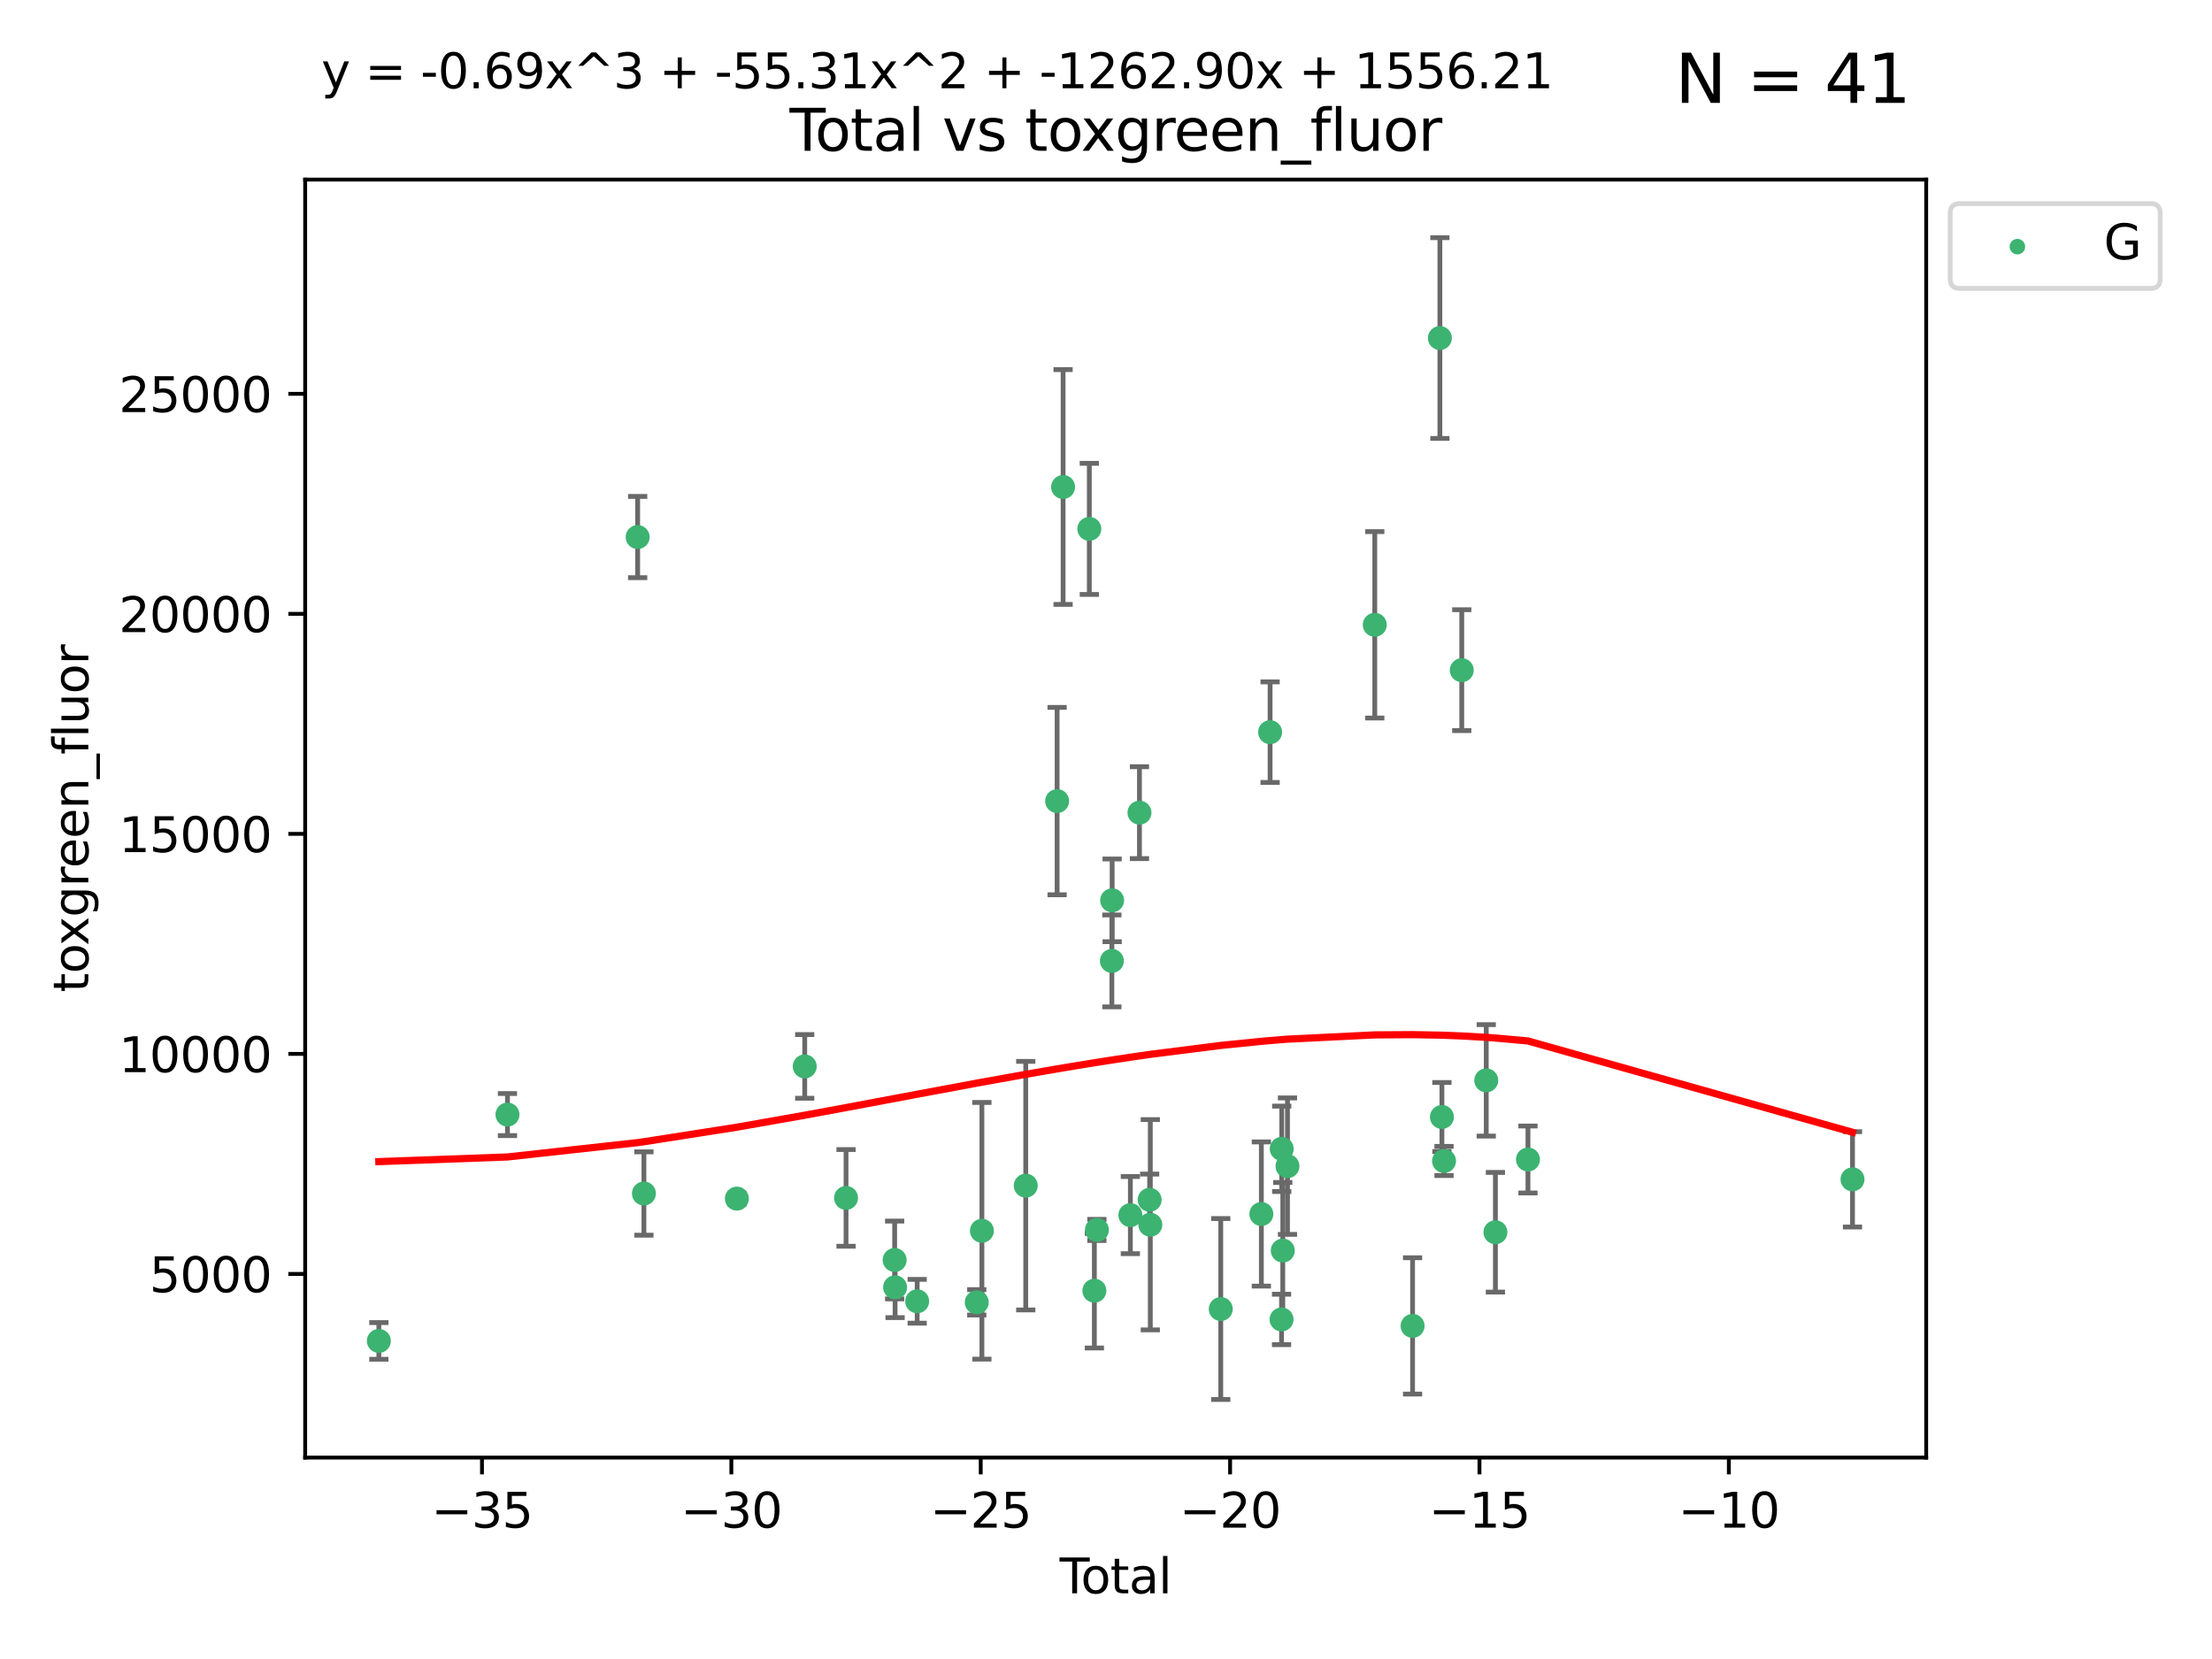 <?xml version="1.0" encoding="utf-8" standalone="no"?>
<!DOCTYPE svg PUBLIC "-//W3C//DTD SVG 1.1//EN"
  "http://www.w3.org/Graphics/SVG/1.1/DTD/svg11.dtd">
<svg xmlns:xlink="http://www.w3.org/1999/xlink" width="460.8pt" height="345.6pt" viewBox="0 0 460.8 345.6" xmlns="http://www.w3.org/2000/svg" version="1.1">
 <defs>
  <style type="text/css">*{stroke-linejoin: round; stroke-linecap: butt}</style>
 </defs>
 <g id="figure_1">
  <g id="patch_1">
   <path d="M 0 345.6 
L 460.8 345.6 
L 460.8 0 
L 0 0 
z
" style="fill: #ffffff"/>
  </g>
  <g id="axes_1">
   <g id="patch_2">
    <path d="M 63.571 303.64 
L 401.26 303.64 
L 401.26 37.411 
L 63.571 37.411 
z
" style="fill: #ffffff"/>
   </g>
   <g id="PathCollection_1">
    <defs>
     <path id="meaa30b2ac2" d="M 0 1.118 
C 0.297 1.118 0.581 1 0.791 0.791 
C 1 0.581 1.118 0.297 1.118 0 
C 1.118 -0.297 1 -0.581 0.791 -0.791 
C 0.581 -1 0.297 -1.118 0 -1.118 
C -0.297 -1.118 -0.581 -1 -0.791 -0.791 
C -1 -0.581 -1.118 -0.297 -1.118 0 
C -1.118 0.297 -1 0.581 -0.791 0.791 
C -0.581 1 -0.297 1.118 0 1.118 
z
" style="stroke: #3cb371"/>
    </defs>
    <g clip-path="url(#p7528a82185)">
     <use xlink:href="#meaa30b2ac2" x="78.921" y="279.341" style="fill: #3cb371; stroke: #3cb371"/>
     <use xlink:href="#meaa30b2ac2" x="105.716" y="232.188" style="fill: #3cb371; stroke: #3cb371"/>
     <use xlink:href="#meaa30b2ac2" x="132.837" y="111.879" style="fill: #3cb371; stroke: #3cb371"/>
     <use xlink:href="#meaa30b2ac2" x="134.142" y="248.629" style="fill: #3cb371; stroke: #3cb371"/>
     <use xlink:href="#meaa30b2ac2" x="153.503" y="249.694" style="fill: #3cb371; stroke: #3cb371"/>
     <use xlink:href="#meaa30b2ac2" x="167.638" y="222.154" style="fill: #3cb371; stroke: #3cb371"/>
     <use xlink:href="#meaa30b2ac2" x="176.245" y="249.546" style="fill: #3cb371; stroke: #3cb371"/>
     <use xlink:href="#meaa30b2ac2" x="186.371" y="262.479" style="fill: #3cb371; stroke: #3cb371"/>
     <use xlink:href="#meaa30b2ac2" x="186.464" y="268.169" style="fill: #3cb371; stroke: #3cb371"/>
     <use xlink:href="#meaa30b2ac2" x="191.063" y="271.079" style="fill: #3cb371; stroke: #3cb371"/>
     <use xlink:href="#meaa30b2ac2" x="203.477" y="271.297" style="fill: #3cb371; stroke: #3cb371"/>
     <use xlink:href="#meaa30b2ac2" x="204.548" y="256.397" style="fill: #3cb371; stroke: #3cb371"/>
     <use xlink:href="#meaa30b2ac2" x="213.683" y="246.993" style="fill: #3cb371; stroke: #3cb371"/>
     <use xlink:href="#meaa30b2ac2" x="220.217" y="166.879" style="fill: #3cb371; stroke: #3cb371"/>
     <use xlink:href="#meaa30b2ac2" x="221.461" y="101.45" style="fill: #3cb371; stroke: #3cb371"/>
     <use xlink:href="#meaa30b2ac2" x="226.924" y="110.179" style="fill: #3cb371; stroke: #3cb371"/>
     <use xlink:href="#meaa30b2ac2" x="227.978" y="268.88" style="fill: #3cb371; stroke: #3cb371"/>
     <use xlink:href="#meaa30b2ac2" x="228.505" y="256.215" style="fill: #3cb371; stroke: #3cb371"/>
     <use xlink:href="#meaa30b2ac2" x="231.624" y="200.176" style="fill: #3cb371; stroke: #3cb371"/>
     <use xlink:href="#meaa30b2ac2" x="231.679" y="187.558" style="fill: #3cb371; stroke: #3cb371"/>
     <use xlink:href="#meaa30b2ac2" x="235.476" y="253.126" style="fill: #3cb371; stroke: #3cb371"/>
     <use xlink:href="#meaa30b2ac2" x="237.371" y="169.293" style="fill: #3cb371; stroke: #3cb371"/>
     <use xlink:href="#meaa30b2ac2" x="239.49" y="249.938" style="fill: #3cb371; stroke: #3cb371"/>
     <use xlink:href="#meaa30b2ac2" x="239.63" y="255.134" style="fill: #3cb371; stroke: #3cb371"/>
     <use xlink:href="#meaa30b2ac2" x="254.305" y="272.691" style="fill: #3cb371; stroke: #3cb371"/>
     <use xlink:href="#meaa30b2ac2" x="262.764" y="252.903" style="fill: #3cb371; stroke: #3cb371"/>
     <use xlink:href="#meaa30b2ac2" x="264.585" y="152.524" style="fill: #3cb371; stroke: #3cb371"/>
     <use xlink:href="#meaa30b2ac2" x="266.97" y="274.863" style="fill: #3cb371; stroke: #3cb371"/>
     <use xlink:href="#meaa30b2ac2" x="267.008" y="239.322" style="fill: #3cb371; stroke: #3cb371"/>
     <use xlink:href="#meaa30b2ac2" x="267.227" y="260.513" style="fill: #3cb371; stroke: #3cb371"/>
     <use xlink:href="#meaa30b2ac2" x="268.207" y="242.933" style="fill: #3cb371; stroke: #3cb371"/>
     <use xlink:href="#meaa30b2ac2" x="286.39" y="130.16" style="fill: #3cb371; stroke: #3cb371"/>
     <use xlink:href="#meaa30b2ac2" x="294.266" y="276.21" style="fill: #3cb371; stroke: #3cb371"/>
     <use xlink:href="#meaa30b2ac2" x="299.955" y="70.42" style="fill: #3cb371; stroke: #3cb371"/>
     <use xlink:href="#meaa30b2ac2" x="300.376" y="232.687" style="fill: #3cb371; stroke: #3cb371"/>
     <use xlink:href="#meaa30b2ac2" x="300.819" y="241.851" style="fill: #3cb371; stroke: #3cb371"/>
     <use xlink:href="#meaa30b2ac2" x="304.513" y="139.609" style="fill: #3cb371; stroke: #3cb371"/>
     <use xlink:href="#meaa30b2ac2" x="309.612" y="225.06" style="fill: #3cb371; stroke: #3cb371"/>
     <use xlink:href="#meaa30b2ac2" x="311.522" y="256.701" style="fill: #3cb371; stroke: #3cb371"/>
     <use xlink:href="#meaa30b2ac2" x="318.303" y="241.548" style="fill: #3cb371; stroke: #3cb371"/>
     <use xlink:href="#meaa30b2ac2" x="385.911" y="245.679" style="fill: #3cb371; stroke: #3cb371"/>
    </g>
   </g>
   <g id="matplotlib.axis_1">
    <g id="xtick_1">
     <g id="line2d_1">
      <defs>
       <path id="mfbce926855" d="M 0 0 
L 0 3.5 
" style="stroke: #000000; stroke-width: 0.8"/>
      </defs>
      <g>
       <use xlink:href="#mfbce926855" x="100.407" y="303.64" style="stroke: #000000; stroke-width: 0.8"/>
      </g>
     </g>
     <g id="text_1">
      <!-- −35 -->
      <g transform="translate(89.854 318.238)scale(0.1 -0.1)">
       <defs>
        <path id="DejaVuSans-2212" d="M 678 2272 
L 4684 2272 
L 4684 1741 
L 678 1741 
L 678 2272 
z
" transform="scale(0.016)"/>
        <path id="DejaVuSans-33" d="M 2597 2516 
Q 3050 2419 3304 2112 
Q 3559 1806 3559 1356 
Q 3559 666 3084 287 
Q 2609 -91 1734 -91 
Q 1441 -91 1130 -33 
Q 819 25 488 141 
L 488 750 
Q 750 597 1062 519 
Q 1375 441 1716 441 
Q 2309 441 2620 675 
Q 2931 909 2931 1356 
Q 2931 1769 2642 2001 
Q 2353 2234 1838 2234 
L 1294 2234 
L 1294 2753 
L 1863 2753 
Q 2328 2753 2575 2939 
Q 2822 3125 2822 3475 
Q 2822 3834 2567 4026 
Q 2313 4219 1838 4219 
Q 1578 4219 1281 4162 
Q 984 4106 628 3988 
L 628 4550 
Q 988 4650 1302 4700 
Q 1616 4750 1894 4750 
Q 2613 4750 3031 4423 
Q 3450 4097 3450 3541 
Q 3450 3153 3228 2886 
Q 3006 2619 2597 2516 
z
" transform="scale(0.016)"/>
        <path id="DejaVuSans-35" d="M 691 4666 
L 3169 4666 
L 3169 4134 
L 1269 4134 
L 1269 2991 
Q 1406 3038 1543 3061 
Q 1681 3084 1819 3084 
Q 2600 3084 3056 2656 
Q 3513 2228 3513 1497 
Q 3513 744 3044 326 
Q 2575 -91 1722 -91 
Q 1428 -91 1123 -41 
Q 819 9 494 109 
L 494 744 
Q 775 591 1075 516 
Q 1375 441 1709 441 
Q 2250 441 2565 725 
Q 2881 1009 2881 1497 
Q 2881 1984 2565 2268 
Q 2250 2553 1709 2553 
Q 1456 2553 1204 2497 
Q 953 2441 691 2322 
L 691 4666 
z
" transform="scale(0.016)"/>
       </defs>
       <use xlink:href="#DejaVuSans-2212"/>
       <use xlink:href="#DejaVuSans-33" x="83.789"/>
       <use xlink:href="#DejaVuSans-35" x="147.412"/>
      </g>
     </g>
    </g>
    <g id="xtick_2">
     <g id="line2d_2">
      <g>
       <use xlink:href="#mfbce926855" x="152.355" y="303.64" style="stroke: #000000; stroke-width: 0.8"/>
      </g>
     </g>
     <g id="text_2">
      <!-- −30 -->
      <g transform="translate(141.803 318.238)scale(0.1 -0.1)">
       <defs>
        <path id="DejaVuSans-30" d="M 2034 4250 
Q 1547 4250 1301 3770 
Q 1056 3291 1056 2328 
Q 1056 1369 1301 889 
Q 1547 409 2034 409 
Q 2525 409 2770 889 
Q 3016 1369 3016 2328 
Q 3016 3291 2770 3770 
Q 2525 4250 2034 4250 
z
M 2034 4750 
Q 2819 4750 3233 4129 
Q 3647 3509 3647 2328 
Q 3647 1150 3233 529 
Q 2819 -91 2034 -91 
Q 1250 -91 836 529 
Q 422 1150 422 2328 
Q 422 3509 836 4129 
Q 1250 4750 2034 4750 
z
" transform="scale(0.016)"/>
       </defs>
       <use xlink:href="#DejaVuSans-2212"/>
       <use xlink:href="#DejaVuSans-33" x="83.789"/>
       <use xlink:href="#DejaVuSans-30" x="147.412"/>
      </g>
     </g>
    </g>
    <g id="xtick_3">
     <g id="line2d_3">
      <g>
       <use xlink:href="#mfbce926855" x="204.303" y="303.64" style="stroke: #000000; stroke-width: 0.8"/>
      </g>
     </g>
     <g id="text_3">
      <!-- −25 -->
      <g transform="translate(193.751 318.238)scale(0.1 -0.1)">
       <defs>
        <path id="DejaVuSans-32" d="M 1228 531 
L 3431 531 
L 3431 0 
L 469 0 
L 469 531 
Q 828 903 1448 1529 
Q 2069 2156 2228 2338 
Q 2531 2678 2651 2914 
Q 2772 3150 2772 3378 
Q 2772 3750 2511 3984 
Q 2250 4219 1831 4219 
Q 1534 4219 1204 4116 
Q 875 4013 500 3803 
L 500 4441 
Q 881 4594 1212 4672 
Q 1544 4750 1819 4750 
Q 2544 4750 2975 4387 
Q 3406 4025 3406 3419 
Q 3406 3131 3298 2873 
Q 3191 2616 2906 2266 
Q 2828 2175 2409 1742 
Q 1991 1309 1228 531 
z
" transform="scale(0.016)"/>
       </defs>
       <use xlink:href="#DejaVuSans-2212"/>
       <use xlink:href="#DejaVuSans-32" x="83.789"/>
       <use xlink:href="#DejaVuSans-35" x="147.412"/>
      </g>
     </g>
    </g>
    <g id="xtick_4">
     <g id="line2d_4">
      <g>
       <use xlink:href="#mfbce926855" x="256.252" y="303.64" style="stroke: #000000; stroke-width: 0.8"/>
      </g>
     </g>
     <g id="text_4">
      <!-- −20 -->
      <g transform="translate(245.699 318.238)scale(0.1 -0.1)">
       <use xlink:href="#DejaVuSans-2212"/>
       <use xlink:href="#DejaVuSans-32" x="83.789"/>
       <use xlink:href="#DejaVuSans-30" x="147.412"/>
      </g>
     </g>
    </g>
    <g id="xtick_5">
     <g id="line2d_5">
      <g>
       <use xlink:href="#mfbce926855" x="308.2" y="303.64" style="stroke: #000000; stroke-width: 0.8"/>
      </g>
     </g>
     <g id="text_5">
      <!-- −15 -->
      <g transform="translate(297.648 318.238)scale(0.1 -0.1)">
       <defs>
        <path id="DejaVuSans-31" d="M 794 531 
L 1825 531 
L 1825 4091 
L 703 3866 
L 703 4441 
L 1819 4666 
L 2450 4666 
L 2450 531 
L 3481 531 
L 3481 0 
L 794 0 
L 794 531 
z
" transform="scale(0.016)"/>
       </defs>
       <use xlink:href="#DejaVuSans-2212"/>
       <use xlink:href="#DejaVuSans-31" x="83.789"/>
       <use xlink:href="#DejaVuSans-35" x="147.412"/>
      </g>
     </g>
    </g>
    <g id="xtick_6">
     <g id="line2d_6">
      <g>
       <use xlink:href="#mfbce926855" x="360.149" y="303.64" style="stroke: #000000; stroke-width: 0.8"/>
      </g>
     </g>
     <g id="text_6">
      <!-- −10 -->
      <g transform="translate(349.596 318.238)scale(0.1 -0.1)">
       <use xlink:href="#DejaVuSans-2212"/>
       <use xlink:href="#DejaVuSans-31" x="83.789"/>
       <use xlink:href="#DejaVuSans-30" x="147.412"/>
      </g>
     </g>
    </g>
    <g id="text_7">
     <!-- Total -->
     <g transform="translate(220.739 331.917)scale(0.1 -0.1)">
      <defs>
       <path id="DejaVuSans-54" d="M -19 4666 
L 3928 4666 
L 3928 4134 
L 2272 4134 
L 2272 0 
L 1638 0 
L 1638 4134 
L -19 4134 
L -19 4666 
z
" transform="scale(0.016)"/>
       <path id="DejaVuSans-6f" d="M 1959 3097 
Q 1497 3097 1228 2736 
Q 959 2375 959 1747 
Q 959 1119 1226 758 
Q 1494 397 1959 397 
Q 2419 397 2687 759 
Q 2956 1122 2956 1747 
Q 2956 2369 2687 2733 
Q 2419 3097 1959 3097 
z
M 1959 3584 
Q 2709 3584 3137 3096 
Q 3566 2609 3566 1747 
Q 3566 888 3137 398 
Q 2709 -91 1959 -91 
Q 1206 -91 779 398 
Q 353 888 353 1747 
Q 353 2609 779 3096 
Q 1206 3584 1959 3584 
z
" transform="scale(0.016)"/>
       <path id="DejaVuSans-74" d="M 1172 4494 
L 1172 3500 
L 2356 3500 
L 2356 3053 
L 1172 3053 
L 1172 1153 
Q 1172 725 1289 603 
Q 1406 481 1766 481 
L 2356 481 
L 2356 0 
L 1766 0 
Q 1100 0 847 248 
Q 594 497 594 1153 
L 594 3053 
L 172 3053 
L 172 3500 
L 594 3500 
L 594 4494 
L 1172 4494 
z
" transform="scale(0.016)"/>
       <path id="DejaVuSans-61" d="M 2194 1759 
Q 1497 1759 1228 1600 
Q 959 1441 959 1056 
Q 959 750 1161 570 
Q 1363 391 1709 391 
Q 2188 391 2477 730 
Q 2766 1069 2766 1631 
L 2766 1759 
L 2194 1759 
z
M 3341 1997 
L 3341 0 
L 2766 0 
L 2766 531 
Q 2569 213 2275 61 
Q 1981 -91 1556 -91 
Q 1019 -91 701 211 
Q 384 513 384 1019 
Q 384 1609 779 1909 
Q 1175 2209 1959 2209 
L 2766 2209 
L 2766 2266 
Q 2766 2663 2505 2880 
Q 2244 3097 1772 3097 
Q 1472 3097 1187 3025 
Q 903 2953 641 2809 
L 641 3341 
Q 956 3463 1253 3523 
Q 1550 3584 1831 3584 
Q 2591 3584 2966 3190 
Q 3341 2797 3341 1997 
z
" transform="scale(0.016)"/>
       <path id="DejaVuSans-6c" d="M 603 4863 
L 1178 4863 
L 1178 0 
L 603 0 
L 603 4863 
z
" transform="scale(0.016)"/>
      </defs>
      <use xlink:href="#DejaVuSans-54"/>
      <use xlink:href="#DejaVuSans-6f" x="44.084"/>
      <use xlink:href="#DejaVuSans-74" x="105.266"/>
      <use xlink:href="#DejaVuSans-61" x="144.475"/>
      <use xlink:href="#DejaVuSans-6c" x="205.754"/>
     </g>
    </g>
   </g>
   <g id="matplotlib.axis_2">
    <g id="ytick_1">
     <g id="line2d_7">
      <defs>
       <path id="m25d2ada85c" d="M 0 0 
L -3.5 0 
" style="stroke: #000000; stroke-width: 0.8"/>
      </defs>
      <g>
       <use xlink:href="#m25d2ada85c" x="63.571" y="265.383" style="stroke: #000000; stroke-width: 0.8"/>
      </g>
     </g>
     <g id="text_8">
      <!-- 5000 -->
      <g transform="translate(31.121 269.182)scale(0.1 -0.1)">
       <use xlink:href="#DejaVuSans-35"/>
       <use xlink:href="#DejaVuSans-30" x="63.623"/>
       <use xlink:href="#DejaVuSans-30" x="127.246"/>
       <use xlink:href="#DejaVuSans-30" x="190.869"/>
      </g>
     </g>
    </g>
    <g id="ytick_2">
     <g id="line2d_8">
      <g>
       <use xlink:href="#m25d2ada85c" x="63.571" y="219.548" style="stroke: #000000; stroke-width: 0.8"/>
      </g>
     </g>
     <g id="text_9">
      <!-- 10000 -->
      <g transform="translate(24.759 223.347)scale(0.1 -0.1)">
       <use xlink:href="#DejaVuSans-31"/>
       <use xlink:href="#DejaVuSans-30" x="63.623"/>
       <use xlink:href="#DejaVuSans-30" x="127.246"/>
       <use xlink:href="#DejaVuSans-30" x="190.869"/>
       <use xlink:href="#DejaVuSans-30" x="254.492"/>
      </g>
     </g>
    </g>
    <g id="ytick_3">
     <g id="line2d_9">
      <g>
       <use xlink:href="#m25d2ada85c" x="63.571" y="173.713" style="stroke: #000000; stroke-width: 0.8"/>
      </g>
     </g>
     <g id="text_10">
      <!-- 15000 -->
      <g transform="translate(24.759 177.512)scale(0.1 -0.1)">
       <use xlink:href="#DejaVuSans-31"/>
       <use xlink:href="#DejaVuSans-35" x="63.623"/>
       <use xlink:href="#DejaVuSans-30" x="127.246"/>
       <use xlink:href="#DejaVuSans-30" x="190.869"/>
       <use xlink:href="#DejaVuSans-30" x="254.492"/>
      </g>
     </g>
    </g>
    <g id="ytick_4">
     <g id="line2d_10">
      <g>
       <use xlink:href="#m25d2ada85c" x="63.571" y="127.878" style="stroke: #000000; stroke-width: 0.8"/>
      </g>
     </g>
     <g id="text_11">
      <!-- 20000 -->
      <g transform="translate(24.759 131.677)scale(0.1 -0.1)">
       <use xlink:href="#DejaVuSans-32"/>
       <use xlink:href="#DejaVuSans-30" x="63.623"/>
       <use xlink:href="#DejaVuSans-30" x="127.246"/>
       <use xlink:href="#DejaVuSans-30" x="190.869"/>
       <use xlink:href="#DejaVuSans-30" x="254.492"/>
      </g>
     </g>
    </g>
    <g id="ytick_5">
     <g id="line2d_11">
      <g>
       <use xlink:href="#m25d2ada85c" x="63.571" y="82.042" style="stroke: #000000; stroke-width: 0.8"/>
      </g>
     </g>
     <g id="text_12">
      <!-- 25000 -->
      <g transform="translate(24.759 85.842)scale(0.1 -0.1)">
       <use xlink:href="#DejaVuSans-32"/>
       <use xlink:href="#DejaVuSans-35" x="63.623"/>
       <use xlink:href="#DejaVuSans-30" x="127.246"/>
       <use xlink:href="#DejaVuSans-30" x="190.869"/>
       <use xlink:href="#DejaVuSans-30" x="254.492"/>
      </g>
     </g>
    </g>
    <g id="text_13">
     <!-- toxgreen_fluor -->
     <g transform="translate(18.401 206.72)rotate(-90)scale(0.1 -0.1)">
      <defs>
       <path id="DejaVuSans-78" d="M 3513 3500 
L 2247 1797 
L 3578 0 
L 2900 0 
L 1881 1375 
L 863 0 
L 184 0 
L 1544 1831 
L 300 3500 
L 978 3500 
L 1906 2253 
L 2834 3500 
L 3513 3500 
z
" transform="scale(0.016)"/>
       <path id="DejaVuSans-67" d="M 2906 1791 
Q 2906 2416 2648 2759 
Q 2391 3103 1925 3103 
Q 1463 3103 1205 2759 
Q 947 2416 947 1791 
Q 947 1169 1205 825 
Q 1463 481 1925 481 
Q 2391 481 2648 825 
Q 2906 1169 2906 1791 
z
M 3481 434 
Q 3481 -459 3084 -895 
Q 2688 -1331 1869 -1331 
Q 1566 -1331 1297 -1286 
Q 1028 -1241 775 -1147 
L 775 -588 
Q 1028 -725 1275 -790 
Q 1522 -856 1778 -856 
Q 2344 -856 2625 -561 
Q 2906 -266 2906 331 
L 2906 616 
Q 2728 306 2450 153 
Q 2172 0 1784 0 
Q 1141 0 747 490 
Q 353 981 353 1791 
Q 353 2603 747 3093 
Q 1141 3584 1784 3584 
Q 2172 3584 2450 3431 
Q 2728 3278 2906 2969 
L 2906 3500 
L 3481 3500 
L 3481 434 
z
" transform="scale(0.016)"/>
       <path id="DejaVuSans-72" d="M 2631 2963 
Q 2534 3019 2420 3045 
Q 2306 3072 2169 3072 
Q 1681 3072 1420 2755 
Q 1159 2438 1159 1844 
L 1159 0 
L 581 0 
L 581 3500 
L 1159 3500 
L 1159 2956 
Q 1341 3275 1631 3429 
Q 1922 3584 2338 3584 
Q 2397 3584 2469 3576 
Q 2541 3569 2628 3553 
L 2631 2963 
z
" transform="scale(0.016)"/>
       <path id="DejaVuSans-65" d="M 3597 1894 
L 3597 1613 
L 953 1613 
Q 991 1019 1311 708 
Q 1631 397 2203 397 
Q 2534 397 2845 478 
Q 3156 559 3463 722 
L 3463 178 
Q 3153 47 2828 -22 
Q 2503 -91 2169 -91 
Q 1331 -91 842 396 
Q 353 884 353 1716 
Q 353 2575 817 3079 
Q 1281 3584 2069 3584 
Q 2775 3584 3186 3129 
Q 3597 2675 3597 1894 
z
M 3022 2063 
Q 3016 2534 2758 2815 
Q 2500 3097 2075 3097 
Q 1594 3097 1305 2825 
Q 1016 2553 972 2059 
L 3022 2063 
z
" transform="scale(0.016)"/>
       <path id="DejaVuSans-6e" d="M 3513 2113 
L 3513 0 
L 2938 0 
L 2938 2094 
Q 2938 2591 2744 2837 
Q 2550 3084 2163 3084 
Q 1697 3084 1428 2787 
Q 1159 2491 1159 1978 
L 1159 0 
L 581 0 
L 581 3500 
L 1159 3500 
L 1159 2956 
Q 1366 3272 1645 3428 
Q 1925 3584 2291 3584 
Q 2894 3584 3203 3211 
Q 3513 2838 3513 2113 
z
" transform="scale(0.016)"/>
       <path id="DejaVuSans-5f" d="M 3263 -1063 
L 3263 -1509 
L -63 -1509 
L -63 -1063 
L 3263 -1063 
z
" transform="scale(0.016)"/>
       <path id="DejaVuSans-66" d="M 2375 4863 
L 2375 4384 
L 1825 4384 
Q 1516 4384 1395 4259 
Q 1275 4134 1275 3809 
L 1275 3500 
L 2222 3500 
L 2222 3053 
L 1275 3053 
L 1275 0 
L 697 0 
L 697 3053 
L 147 3053 
L 147 3500 
L 697 3500 
L 697 3744 
Q 697 4328 969 4595 
Q 1241 4863 1831 4863 
L 2375 4863 
z
" transform="scale(0.016)"/>
       <path id="DejaVuSans-75" d="M 544 1381 
L 544 3500 
L 1119 3500 
L 1119 1403 
Q 1119 906 1312 657 
Q 1506 409 1894 409 
Q 2359 409 2629 706 
Q 2900 1003 2900 1516 
L 2900 3500 
L 3475 3500 
L 3475 0 
L 2900 0 
L 2900 538 
Q 2691 219 2414 64 
Q 2138 -91 1772 -91 
Q 1169 -91 856 284 
Q 544 659 544 1381 
z
M 1991 3584 
L 1991 3584 
z
" transform="scale(0.016)"/>
      </defs>
      <use xlink:href="#DejaVuSans-74"/>
      <use xlink:href="#DejaVuSans-6f" x="39.209"/>
      <use xlink:href="#DejaVuSans-78" x="97.266"/>
      <use xlink:href="#DejaVuSans-67" x="156.445"/>
      <use xlink:href="#DejaVuSans-72" x="219.922"/>
      <use xlink:href="#DejaVuSans-65" x="258.785"/>
      <use xlink:href="#DejaVuSans-65" x="320.309"/>
      <use xlink:href="#DejaVuSans-6e" x="381.832"/>
      <use xlink:href="#DejaVuSans-5f" x="445.211"/>
      <use xlink:href="#DejaVuSans-66" x="495.211"/>
      <use xlink:href="#DejaVuSans-6c" x="530.416"/>
      <use xlink:href="#DejaVuSans-75" x="558.199"/>
      <use xlink:href="#DejaVuSans-6f" x="621.578"/>
      <use xlink:href="#DejaVuSans-72" x="682.76"/>
     </g>
    </g>
   </g>
   <g id="LineCollection_1">
    <path d="M 78.921 283.161 
L 78.921 275.521 
" clip-path="url(#p7528a82185)" style="fill: none; stroke: #696969"/>
    <path d="M 105.716 236.57 
L 105.716 227.805 
" clip-path="url(#p7528a82185)" style="fill: none; stroke: #696969"/>
    <path d="M 132.837 120.344 
L 132.837 103.415 
" clip-path="url(#p7528a82185)" style="fill: none; stroke: #696969"/>
    <path d="M 134.142 257.311 
L 134.142 239.946 
" clip-path="url(#p7528a82185)" style="fill: none; stroke: #696969"/>
    <path d="M 153.503 250.834 
L 153.503 248.553 
" clip-path="url(#p7528a82185)" style="fill: none; stroke: #696969"/>
    <path d="M 167.638 228.788 
L 167.638 215.52 
" clip-path="url(#p7528a82185)" style="fill: none; stroke: #696969"/>
    <path d="M 176.245 259.613 
L 176.245 239.478 
" clip-path="url(#p7528a82185)" style="fill: none; stroke: #696969"/>
    <path d="M 186.371 270.585 
L 186.371 254.373 
" clip-path="url(#p7528a82185)" style="fill: none; stroke: #696969"/>
    <path d="M 186.464 274.486 
L 186.464 261.852 
" clip-path="url(#p7528a82185)" style="fill: none; stroke: #696969"/>
    <path d="M 191.063 275.637 
L 191.063 266.52 
" clip-path="url(#p7528a82185)" style="fill: none; stroke: #696969"/>
    <path d="M 203.477 273.942 
L 203.477 268.651 
" clip-path="url(#p7528a82185)" style="fill: none; stroke: #696969"/>
    <path d="M 204.548 283.133 
L 204.548 229.661 
" clip-path="url(#p7528a82185)" style="fill: none; stroke: #696969"/>
    <path d="M 213.683 272.882 
L 213.683 221.103 
" clip-path="url(#p7528a82185)" style="fill: none; stroke: #696969"/>
    <path d="M 220.217 186.397 
L 220.217 147.361 
" clip-path="url(#p7528a82185)" style="fill: none; stroke: #696969"/>
    <path d="M 221.461 125.905 
L 221.461 76.995 
" clip-path="url(#p7528a82185)" style="fill: none; stroke: #696969"/>
    <path d="M 226.924 123.835 
L 226.924 96.522 
" clip-path="url(#p7528a82185)" style="fill: none; stroke: #696969"/>
    <path d="M 227.978 280.811 
L 227.978 256.949 
" clip-path="url(#p7528a82185)" style="fill: none; stroke: #696969"/>
    <path d="M 228.505 258.418 
L 228.505 254.012 
" clip-path="url(#p7528a82185)" style="fill: none; stroke: #696969"/>
    <path d="M 231.624 209.75 
L 231.624 190.603 
" clip-path="url(#p7528a82185)" style="fill: none; stroke: #696969"/>
    <path d="M 231.679 196.171 
L 231.679 178.944 
" clip-path="url(#p7528a82185)" style="fill: none; stroke: #696969"/>
    <path d="M 235.476 261.164 
L 235.476 245.088 
" clip-path="url(#p7528a82185)" style="fill: none; stroke: #696969"/>
    <path d="M 237.371 178.865 
L 237.371 159.721 
" clip-path="url(#p7528a82185)" style="fill: none; stroke: #696969"/>
    <path d="M 239.49 255.295 
L 239.49 244.582 
" clip-path="url(#p7528a82185)" style="fill: none; stroke: #696969"/>
    <path d="M 239.63 277.039 
L 239.63 233.229 
" clip-path="url(#p7528a82185)" style="fill: none; stroke: #696969"/>
    <path d="M 254.305 291.539 
L 254.305 253.844 
" clip-path="url(#p7528a82185)" style="fill: none; stroke: #696969"/>
    <path d="M 262.764 267.924 
L 262.764 237.882 
" clip-path="url(#p7528a82185)" style="fill: none; stroke: #696969"/>
    <path d="M 264.585 162.996 
L 264.585 142.051 
" clip-path="url(#p7528a82185)" style="fill: none; stroke: #696969"/>
    <path d="M 266.97 280.117 
L 266.97 269.609 
" clip-path="url(#p7528a82185)" style="fill: none; stroke: #696969"/>
    <path d="M 267.008 248.217 
L 267.008 230.426 
" clip-path="url(#p7528a82185)" style="fill: none; stroke: #696969"/>
    <path d="M 267.227 274.69 
L 267.227 246.337 
" clip-path="url(#p7528a82185)" style="fill: none; stroke: #696969"/>
    <path d="M 268.207 257.148 
L 268.207 228.718 
" clip-path="url(#p7528a82185)" style="fill: none; stroke: #696969"/>
    <path d="M 286.39 149.578 
L 286.39 110.743 
" clip-path="url(#p7528a82185)" style="fill: none; stroke: #696969"/>
    <path d="M 294.266 290.408 
L 294.266 262.012 
" clip-path="url(#p7528a82185)" style="fill: none; stroke: #696969"/>
    <path d="M 299.955 91.328 
L 299.955 49.513 
" clip-path="url(#p7528a82185)" style="fill: none; stroke: #696969"/>
    <path d="M 300.376 239.875 
L 300.376 225.5 
" clip-path="url(#p7528a82185)" style="fill: none; stroke: #696969"/>
    <path d="M 300.819 244.887 
L 300.819 238.814 
" clip-path="url(#p7528a82185)" style="fill: none; stroke: #696969"/>
    <path d="M 304.513 152.201 
L 304.513 127.017 
" clip-path="url(#p7528a82185)" style="fill: none; stroke: #696969"/>
    <path d="M 309.612 236.668 
L 309.612 213.452 
" clip-path="url(#p7528a82185)" style="fill: none; stroke: #696969"/>
    <path d="M 311.522 269.165 
L 311.522 244.236 
" clip-path="url(#p7528a82185)" style="fill: none; stroke: #696969"/>
    <path d="M 318.303 248.522 
L 318.303 234.573 
" clip-path="url(#p7528a82185)" style="fill: none; stroke: #696969"/>
    <path d="M 385.911 255.606 
L 385.911 235.752 
" clip-path="url(#p7528a82185)" style="fill: none; stroke: #696969"/>
   </g>
   <g id="line2d_12">
    <defs>
     <path id="m34aa95366f" d="M 2 0 
L -2 -0 
" style="stroke: #696969"/>
    </defs>
    <g clip-path="url(#p7528a82185)">
     <use xlink:href="#m34aa95366f" x="78.921" y="283.161" style="fill: #696969; stroke: #696969"/>
     <use xlink:href="#m34aa95366f" x="105.716" y="236.57" style="fill: #696969; stroke: #696969"/>
     <use xlink:href="#m34aa95366f" x="132.837" y="120.344" style="fill: #696969; stroke: #696969"/>
     <use xlink:href="#m34aa95366f" x="134.142" y="257.311" style="fill: #696969; stroke: #696969"/>
     <use xlink:href="#m34aa95366f" x="153.503" y="250.834" style="fill: #696969; stroke: #696969"/>
     <use xlink:href="#m34aa95366f" x="167.638" y="228.788" style="fill: #696969; stroke: #696969"/>
     <use xlink:href="#m34aa95366f" x="176.245" y="259.613" style="fill: #696969; stroke: #696969"/>
     <use xlink:href="#m34aa95366f" x="186.371" y="270.585" style="fill: #696969; stroke: #696969"/>
     <use xlink:href="#m34aa95366f" x="186.464" y="274.486" style="fill: #696969; stroke: #696969"/>
     <use xlink:href="#m34aa95366f" x="191.063" y="275.637" style="fill: #696969; stroke: #696969"/>
     <use xlink:href="#m34aa95366f" x="203.477" y="273.942" style="fill: #696969; stroke: #696969"/>
     <use xlink:href="#m34aa95366f" x="204.548" y="283.133" style="fill: #696969; stroke: #696969"/>
     <use xlink:href="#m34aa95366f" x="213.683" y="272.882" style="fill: #696969; stroke: #696969"/>
     <use xlink:href="#m34aa95366f" x="220.217" y="186.397" style="fill: #696969; stroke: #696969"/>
     <use xlink:href="#m34aa95366f" x="221.461" y="125.905" style="fill: #696969; stroke: #696969"/>
     <use xlink:href="#m34aa95366f" x="226.924" y="123.835" style="fill: #696969; stroke: #696969"/>
     <use xlink:href="#m34aa95366f" x="227.978" y="280.811" style="fill: #696969; stroke: #696969"/>
     <use xlink:href="#m34aa95366f" x="228.505" y="258.418" style="fill: #696969; stroke: #696969"/>
     <use xlink:href="#m34aa95366f" x="231.624" y="209.75" style="fill: #696969; stroke: #696969"/>
     <use xlink:href="#m34aa95366f" x="231.679" y="196.171" style="fill: #696969; stroke: #696969"/>
     <use xlink:href="#m34aa95366f" x="235.476" y="261.164" style="fill: #696969; stroke: #696969"/>
     <use xlink:href="#m34aa95366f" x="237.371" y="178.865" style="fill: #696969; stroke: #696969"/>
     <use xlink:href="#m34aa95366f" x="239.49" y="255.295" style="fill: #696969; stroke: #696969"/>
     <use xlink:href="#m34aa95366f" x="239.63" y="277.039" style="fill: #696969; stroke: #696969"/>
     <use xlink:href="#m34aa95366f" x="254.305" y="291.539" style="fill: #696969; stroke: #696969"/>
     <use xlink:href="#m34aa95366f" x="262.764" y="267.924" style="fill: #696969; stroke: #696969"/>
     <use xlink:href="#m34aa95366f" x="264.585" y="162.996" style="fill: #696969; stroke: #696969"/>
     <use xlink:href="#m34aa95366f" x="266.97" y="280.117" style="fill: #696969; stroke: #696969"/>
     <use xlink:href="#m34aa95366f" x="267.008" y="248.217" style="fill: #696969; stroke: #696969"/>
     <use xlink:href="#m34aa95366f" x="267.227" y="274.69" style="fill: #696969; stroke: #696969"/>
     <use xlink:href="#m34aa95366f" x="268.207" y="257.148" style="fill: #696969; stroke: #696969"/>
     <use xlink:href="#m34aa95366f" x="286.39" y="149.578" style="fill: #696969; stroke: #696969"/>
     <use xlink:href="#m34aa95366f" x="294.266" y="290.408" style="fill: #696969; stroke: #696969"/>
     <use xlink:href="#m34aa95366f" x="299.955" y="91.328" style="fill: #696969; stroke: #696969"/>
     <use xlink:href="#m34aa95366f" x="300.376" y="239.875" style="fill: #696969; stroke: #696969"/>
     <use xlink:href="#m34aa95366f" x="300.819" y="244.887" style="fill: #696969; stroke: #696969"/>
     <use xlink:href="#m34aa95366f" x="304.513" y="152.201" style="fill: #696969; stroke: #696969"/>
     <use xlink:href="#m34aa95366f" x="309.612" y="236.668" style="fill: #696969; stroke: #696969"/>
     <use xlink:href="#m34aa95366f" x="311.522" y="269.165" style="fill: #696969; stroke: #696969"/>
     <use xlink:href="#m34aa95366f" x="318.303" y="248.522" style="fill: #696969; stroke: #696969"/>
     <use xlink:href="#m34aa95366f" x="385.911" y="255.606" style="fill: #696969; stroke: #696969"/>
    </g>
   </g>
   <g id="line2d_13">
    <g clip-path="url(#p7528a82185)">
     <use xlink:href="#m34aa95366f" x="78.921" y="275.521" style="fill: #696969; stroke: #696969"/>
     <use xlink:href="#m34aa95366f" x="105.716" y="227.805" style="fill: #696969; stroke: #696969"/>
     <use xlink:href="#m34aa95366f" x="132.837" y="103.415" style="fill: #696969; stroke: #696969"/>
     <use xlink:href="#m34aa95366f" x="134.142" y="239.946" style="fill: #696969; stroke: #696969"/>
     <use xlink:href="#m34aa95366f" x="153.503" y="248.553" style="fill: #696969; stroke: #696969"/>
     <use xlink:href="#m34aa95366f" x="167.638" y="215.52" style="fill: #696969; stroke: #696969"/>
     <use xlink:href="#m34aa95366f" x="176.245" y="239.478" style="fill: #696969; stroke: #696969"/>
     <use xlink:href="#m34aa95366f" x="186.371" y="254.373" style="fill: #696969; stroke: #696969"/>
     <use xlink:href="#m34aa95366f" x="186.464" y="261.852" style="fill: #696969; stroke: #696969"/>
     <use xlink:href="#m34aa95366f" x="191.063" y="266.52" style="fill: #696969; stroke: #696969"/>
     <use xlink:href="#m34aa95366f" x="203.477" y="268.651" style="fill: #696969; stroke: #696969"/>
     <use xlink:href="#m34aa95366f" x="204.548" y="229.661" style="fill: #696969; stroke: #696969"/>
     <use xlink:href="#m34aa95366f" x="213.683" y="221.103" style="fill: #696969; stroke: #696969"/>
     <use xlink:href="#m34aa95366f" x="220.217" y="147.361" style="fill: #696969; stroke: #696969"/>
     <use xlink:href="#m34aa95366f" x="221.461" y="76.995" style="fill: #696969; stroke: #696969"/>
     <use xlink:href="#m34aa95366f" x="226.924" y="96.522" style="fill: #696969; stroke: #696969"/>
     <use xlink:href="#m34aa95366f" x="227.978" y="256.949" style="fill: #696969; stroke: #696969"/>
     <use xlink:href="#m34aa95366f" x="228.505" y="254.012" style="fill: #696969; stroke: #696969"/>
     <use xlink:href="#m34aa95366f" x="231.624" y="190.603" style="fill: #696969; stroke: #696969"/>
     <use xlink:href="#m34aa95366f" x="231.679" y="178.944" style="fill: #696969; stroke: #696969"/>
     <use xlink:href="#m34aa95366f" x="235.476" y="245.088" style="fill: #696969; stroke: #696969"/>
     <use xlink:href="#m34aa95366f" x="237.371" y="159.721" style="fill: #696969; stroke: #696969"/>
     <use xlink:href="#m34aa95366f" x="239.49" y="244.582" style="fill: #696969; stroke: #696969"/>
     <use xlink:href="#m34aa95366f" x="239.63" y="233.229" style="fill: #696969; stroke: #696969"/>
     <use xlink:href="#m34aa95366f" x="254.305" y="253.844" style="fill: #696969; stroke: #696969"/>
     <use xlink:href="#m34aa95366f" x="262.764" y="237.882" style="fill: #696969; stroke: #696969"/>
     <use xlink:href="#m34aa95366f" x="264.585" y="142.051" style="fill: #696969; stroke: #696969"/>
     <use xlink:href="#m34aa95366f" x="266.97" y="269.609" style="fill: #696969; stroke: #696969"/>
     <use xlink:href="#m34aa95366f" x="267.008" y="230.426" style="fill: #696969; stroke: #696969"/>
     <use xlink:href="#m34aa95366f" x="267.227" y="246.337" style="fill: #696969; stroke: #696969"/>
     <use xlink:href="#m34aa95366f" x="268.207" y="228.718" style="fill: #696969; stroke: #696969"/>
     <use xlink:href="#m34aa95366f" x="286.39" y="110.743" style="fill: #696969; stroke: #696969"/>
     <use xlink:href="#m34aa95366f" x="294.266" y="262.012" style="fill: #696969; stroke: #696969"/>
     <use xlink:href="#m34aa95366f" x="299.955" y="49.513" style="fill: #696969; stroke: #696969"/>
     <use xlink:href="#m34aa95366f" x="300.376" y="225.5" style="fill: #696969; stroke: #696969"/>
     <use xlink:href="#m34aa95366f" x="300.819" y="238.814" style="fill: #696969; stroke: #696969"/>
     <use xlink:href="#m34aa95366f" x="304.513" y="127.017" style="fill: #696969; stroke: #696969"/>
     <use xlink:href="#m34aa95366f" x="309.612" y="213.452" style="fill: #696969; stroke: #696969"/>
     <use xlink:href="#m34aa95366f" x="311.522" y="244.236" style="fill: #696969; stroke: #696969"/>
     <use xlink:href="#m34aa95366f" x="318.303" y="234.573" style="fill: #696969; stroke: #696969"/>
     <use xlink:href="#m34aa95366f" x="385.911" y="235.752" style="fill: #696969; stroke: #696969"/>
    </g>
   </g>
   <g id="line2d_14">
    <path d="M 78.921 241.987 
L 105.716 241.016 
L 132.837 238.028 
L 134.142 237.845 
L 153.503 234.814 
L 167.638 232.32 
L 176.245 230.732 
L 186.371 228.832 
L 186.464 228.815 
L 191.063 227.949 
L 203.477 225.638 
L 204.548 225.442 
L 213.683 223.8 
L 220.217 222.671 
L 221.461 222.461 
L 226.924 221.563 
L 227.978 221.394 
L 228.505 221.31 
L 231.624 220.822 
L 231.679 220.813 
L 235.476 220.24 
L 237.371 219.962 
L 239.49 219.659 
L 239.63 219.639 
L 254.305 217.782 
L 262.764 216.929 
L 264.585 216.769 
L 266.97 216.572 
L 267.008 216.569 
L 267.227 216.552 
L 268.207 216.476 
L 286.39 215.587 
L 294.266 215.536 
L 299.955 215.639 
L 300.376 215.651 
L 300.819 215.665 
L 304.513 215.811 
L 309.612 216.101 
L 311.522 216.238 
L 318.303 216.848 
L 385.911 235.872 
" clip-path="url(#p7528a82185)" style="fill: none; stroke: #ff0000; stroke-width: 1.5; stroke-linecap: square"/>
   </g>
   <g id="line2d_15">
    <defs>
     <path id="m002d89e3c5" d="M 0 2 
C 0.53 2 1.039 1.789 1.414 1.414 
C 1.789 1.039 2 0.53 2 0 
C 2 -0.53 1.789 -1.039 1.414 -1.414 
C 1.039 -1.789 0.53 -2 0 -2 
C -0.53 -2 -1.039 -1.789 -1.414 -1.414 
C -1.789 -1.039 -2 -0.53 -2 0 
C -2 0.53 -1.789 1.039 -1.414 1.414 
C -1.039 1.789 -0.53 2 0 2 
z
" style="stroke: #3cb371"/>
    </defs>
    <g clip-path="url(#p7528a82185)">
     <use xlink:href="#m002d89e3c5" x="78.921" y="279.341" style="fill: #3cb371; stroke: #3cb371"/>
     <use xlink:href="#m002d89e3c5" x="105.716" y="232.188" style="fill: #3cb371; stroke: #3cb371"/>
     <use xlink:href="#m002d89e3c5" x="132.837" y="111.879" style="fill: #3cb371; stroke: #3cb371"/>
     <use xlink:href="#m002d89e3c5" x="134.142" y="248.629" style="fill: #3cb371; stroke: #3cb371"/>
     <use xlink:href="#m002d89e3c5" x="153.503" y="249.694" style="fill: #3cb371; stroke: #3cb371"/>
     <use xlink:href="#m002d89e3c5" x="167.638" y="222.154" style="fill: #3cb371; stroke: #3cb371"/>
     <use xlink:href="#m002d89e3c5" x="176.245" y="249.546" style="fill: #3cb371; stroke: #3cb371"/>
     <use xlink:href="#m002d89e3c5" x="186.371" y="262.479" style="fill: #3cb371; stroke: #3cb371"/>
     <use xlink:href="#m002d89e3c5" x="186.464" y="268.169" style="fill: #3cb371; stroke: #3cb371"/>
     <use xlink:href="#m002d89e3c5" x="191.063" y="271.079" style="fill: #3cb371; stroke: #3cb371"/>
     <use xlink:href="#m002d89e3c5" x="203.477" y="271.297" style="fill: #3cb371; stroke: #3cb371"/>
     <use xlink:href="#m002d89e3c5" x="204.548" y="256.397" style="fill: #3cb371; stroke: #3cb371"/>
     <use xlink:href="#m002d89e3c5" x="213.683" y="246.993" style="fill: #3cb371; stroke: #3cb371"/>
     <use xlink:href="#m002d89e3c5" x="220.217" y="166.879" style="fill: #3cb371; stroke: #3cb371"/>
     <use xlink:href="#m002d89e3c5" x="221.461" y="101.45" style="fill: #3cb371; stroke: #3cb371"/>
     <use xlink:href="#m002d89e3c5" x="226.924" y="110.179" style="fill: #3cb371; stroke: #3cb371"/>
     <use xlink:href="#m002d89e3c5" x="227.978" y="268.88" style="fill: #3cb371; stroke: #3cb371"/>
     <use xlink:href="#m002d89e3c5" x="228.505" y="256.215" style="fill: #3cb371; stroke: #3cb371"/>
     <use xlink:href="#m002d89e3c5" x="231.624" y="200.176" style="fill: #3cb371; stroke: #3cb371"/>
     <use xlink:href="#m002d89e3c5" x="231.679" y="187.558" style="fill: #3cb371; stroke: #3cb371"/>
     <use xlink:href="#m002d89e3c5" x="235.476" y="253.126" style="fill: #3cb371; stroke: #3cb371"/>
     <use xlink:href="#m002d89e3c5" x="237.371" y="169.293" style="fill: #3cb371; stroke: #3cb371"/>
     <use xlink:href="#m002d89e3c5" x="239.49" y="249.938" style="fill: #3cb371; stroke: #3cb371"/>
     <use xlink:href="#m002d89e3c5" x="239.63" y="255.134" style="fill: #3cb371; stroke: #3cb371"/>
     <use xlink:href="#m002d89e3c5" x="254.305" y="272.691" style="fill: #3cb371; stroke: #3cb371"/>
     <use xlink:href="#m002d89e3c5" x="262.764" y="252.903" style="fill: #3cb371; stroke: #3cb371"/>
     <use xlink:href="#m002d89e3c5" x="264.585" y="152.524" style="fill: #3cb371; stroke: #3cb371"/>
     <use xlink:href="#m002d89e3c5" x="266.97" y="274.863" style="fill: #3cb371; stroke: #3cb371"/>
     <use xlink:href="#m002d89e3c5" x="267.008" y="239.322" style="fill: #3cb371; stroke: #3cb371"/>
     <use xlink:href="#m002d89e3c5" x="267.227" y="260.513" style="fill: #3cb371; stroke: #3cb371"/>
     <use xlink:href="#m002d89e3c5" x="268.207" y="242.933" style="fill: #3cb371; stroke: #3cb371"/>
     <use xlink:href="#m002d89e3c5" x="286.39" y="130.16" style="fill: #3cb371; stroke: #3cb371"/>
     <use xlink:href="#m002d89e3c5" x="294.266" y="276.21" style="fill: #3cb371; stroke: #3cb371"/>
     <use xlink:href="#m002d89e3c5" x="299.955" y="70.42" style="fill: #3cb371; stroke: #3cb371"/>
     <use xlink:href="#m002d89e3c5" x="300.376" y="232.687" style="fill: #3cb371; stroke: #3cb371"/>
     <use xlink:href="#m002d89e3c5" x="300.819" y="241.851" style="fill: #3cb371; stroke: #3cb371"/>
     <use xlink:href="#m002d89e3c5" x="304.513" y="139.609" style="fill: #3cb371; stroke: #3cb371"/>
     <use xlink:href="#m002d89e3c5" x="309.612" y="225.06" style="fill: #3cb371; stroke: #3cb371"/>
     <use xlink:href="#m002d89e3c5" x="311.522" y="256.701" style="fill: #3cb371; stroke: #3cb371"/>
     <use xlink:href="#m002d89e3c5" x="318.303" y="241.548" style="fill: #3cb371; stroke: #3cb371"/>
     <use xlink:href="#m002d89e3c5" x="385.911" y="245.679" style="fill: #3cb371; stroke: #3cb371"/>
    </g>
   </g>
   <g id="patch_3">
    <path d="M 63.571 303.64 
L 63.571 37.411 
" style="fill: none; stroke: #000000; stroke-width: 0.8; stroke-linejoin: miter; stroke-linecap: square"/>
   </g>
   <g id="patch_4">
    <path d="M 401.26 303.64 
L 401.26 37.411 
" style="fill: none; stroke: #000000; stroke-width: 0.8; stroke-linejoin: miter; stroke-linecap: square"/>
   </g>
   <g id="patch_5">
    <path d="M 63.571 303.64 
L 401.26 303.64 
" style="fill: none; stroke: #000000; stroke-width: 0.8; stroke-linejoin: miter; stroke-linecap: square"/>
   </g>
   <g id="patch_6">
    <path d="M 63.571 37.411 
L 401.26 37.411 
" style="fill: none; stroke: #000000; stroke-width: 0.8; stroke-linejoin: miter; stroke-linecap: square"/>
   </g>
   <g id="text_14">
    <!-- N = 41 -->
    <g transform="translate(348.964 21.426)scale(0.14 -0.14)">
     <defs>
      <path id="DejaVuSans-4e" d="M 628 4666 
L 1478 4666 
L 3547 763 
L 3547 4666 
L 4159 4666 
L 4159 0 
L 3309 0 
L 1241 3903 
L 1241 0 
L 628 0 
L 628 4666 
z
" transform="scale(0.016)"/>
      <path id="DejaVuSans-20" transform="scale(0.016)"/>
      <path id="DejaVuSans-3d" d="M 678 2906 
L 4684 2906 
L 4684 2381 
L 678 2381 
L 678 2906 
z
M 678 1631 
L 4684 1631 
L 4684 1100 
L 678 1100 
L 678 1631 
z
" transform="scale(0.016)"/>
      <path id="DejaVuSans-34" d="M 2419 4116 
L 825 1625 
L 2419 1625 
L 2419 4116 
z
M 2253 4666 
L 3047 4666 
L 3047 1625 
L 3713 1625 
L 3713 1100 
L 3047 1100 
L 3047 0 
L 2419 0 
L 2419 1100 
L 313 1100 
L 313 1709 
L 2253 4666 
z
" transform="scale(0.016)"/>
     </defs>
     <use xlink:href="#DejaVuSans-4e"/>
     <use xlink:href="#DejaVuSans-20" x="74.805"/>
     <use xlink:href="#DejaVuSans-3d" x="106.592"/>
     <use xlink:href="#DejaVuSans-20" x="190.381"/>
     <use xlink:href="#DejaVuSans-34" x="222.168"/>
     <use xlink:href="#DejaVuSans-31" x="285.791"/>
    </g>
   </g>
   <g id="text_15">
    <!-- y = -0.69x^3 + -55.31x^2 + -1262.90x + 1556.21 -->
    <g transform="translate(66.948 18.387)scale(0.1 -0.1)">
     <defs>
      <path id="DejaVuSans-79" d="M 2059 -325 
Q 1816 -950 1584 -1140 
Q 1353 -1331 966 -1331 
L 506 -1331 
L 506 -850 
L 844 -850 
Q 1081 -850 1212 -737 
Q 1344 -625 1503 -206 
L 1606 56 
L 191 3500 
L 800 3500 
L 1894 763 
L 2988 3500 
L 3597 3500 
L 2059 -325 
z
" transform="scale(0.016)"/>
      <path id="DejaVuSans-2d" d="M 313 2009 
L 1997 2009 
L 1997 1497 
L 313 1497 
L 313 2009 
z
" transform="scale(0.016)"/>
      <path id="DejaVuSans-2e" d="M 684 794 
L 1344 794 
L 1344 0 
L 684 0 
L 684 794 
z
" transform="scale(0.016)"/>
      <path id="DejaVuSans-36" d="M 2113 2584 
Q 1688 2584 1439 2293 
Q 1191 2003 1191 1497 
Q 1191 994 1439 701 
Q 1688 409 2113 409 
Q 2538 409 2786 701 
Q 3034 994 3034 1497 
Q 3034 2003 2786 2293 
Q 2538 2584 2113 2584 
z
M 3366 4563 
L 3366 3988 
Q 3128 4100 2886 4159 
Q 2644 4219 2406 4219 
Q 1781 4219 1451 3797 
Q 1122 3375 1075 2522 
Q 1259 2794 1537 2939 
Q 1816 3084 2150 3084 
Q 2853 3084 3261 2657 
Q 3669 2231 3669 1497 
Q 3669 778 3244 343 
Q 2819 -91 2113 -91 
Q 1303 -91 875 529 
Q 447 1150 447 2328 
Q 447 3434 972 4092 
Q 1497 4750 2381 4750 
Q 2619 4750 2861 4703 
Q 3103 4656 3366 4563 
z
" transform="scale(0.016)"/>
      <path id="DejaVuSans-39" d="M 703 97 
L 703 672 
Q 941 559 1184 500 
Q 1428 441 1663 441 
Q 2288 441 2617 861 
Q 2947 1281 2994 2138 
Q 2813 1869 2534 1725 
Q 2256 1581 1919 1581 
Q 1219 1581 811 2004 
Q 403 2428 403 3163 
Q 403 3881 828 4315 
Q 1253 4750 1959 4750 
Q 2769 4750 3195 4129 
Q 3622 3509 3622 2328 
Q 3622 1225 3098 567 
Q 2575 -91 1691 -91 
Q 1453 -91 1209 -44 
Q 966 3 703 97 
z
M 1959 2075 
Q 2384 2075 2632 2365 
Q 2881 2656 2881 3163 
Q 2881 3666 2632 3958 
Q 2384 4250 1959 4250 
Q 1534 4250 1286 3958 
Q 1038 3666 1038 3163 
Q 1038 2656 1286 2365 
Q 1534 2075 1959 2075 
z
" transform="scale(0.016)"/>
      <path id="DejaVuSans-5e" d="M 2988 4666 
L 4684 2925 
L 4056 2925 
L 2681 4159 
L 1306 2925 
L 678 2925 
L 2375 4666 
L 2988 4666 
z
" transform="scale(0.016)"/>
      <path id="DejaVuSans-2b" d="M 2944 4013 
L 2944 2272 
L 4684 2272 
L 4684 1741 
L 2944 1741 
L 2944 0 
L 2419 0 
L 2419 1741 
L 678 1741 
L 678 2272 
L 2419 2272 
L 2419 4013 
L 2944 4013 
z
" transform="scale(0.016)"/>
     </defs>
     <use xlink:href="#DejaVuSans-79"/>
     <use xlink:href="#DejaVuSans-20" x="59.18"/>
     <use xlink:href="#DejaVuSans-3d" x="90.967"/>
     <use xlink:href="#DejaVuSans-20" x="174.756"/>
     <use xlink:href="#DejaVuSans-2d" x="206.543"/>
     <use xlink:href="#DejaVuSans-30" x="242.627"/>
     <use xlink:href="#DejaVuSans-2e" x="306.25"/>
     <use xlink:href="#DejaVuSans-36" x="338.037"/>
     <use xlink:href="#DejaVuSans-39" x="401.66"/>
     <use xlink:href="#DejaVuSans-78" x="465.283"/>
     <use xlink:href="#DejaVuSans-5e" x="524.463"/>
     <use xlink:href="#DejaVuSans-33" x="608.252"/>
     <use xlink:href="#DejaVuSans-20" x="671.875"/>
     <use xlink:href="#DejaVuSans-2b" x="703.662"/>
     <use xlink:href="#DejaVuSans-20" x="787.451"/>
     <use xlink:href="#DejaVuSans-2d" x="819.238"/>
     <use xlink:href="#DejaVuSans-35" x="855.322"/>
     <use xlink:href="#DejaVuSans-35" x="918.945"/>
     <use xlink:href="#DejaVuSans-2e" x="982.568"/>
     <use xlink:href="#DejaVuSans-33" x="1014.355"/>
     <use xlink:href="#DejaVuSans-31" x="1077.979"/>
     <use xlink:href="#DejaVuSans-78" x="1141.602"/>
     <use xlink:href="#DejaVuSans-5e" x="1200.781"/>
     <use xlink:href="#DejaVuSans-32" x="1284.57"/>
     <use xlink:href="#DejaVuSans-20" x="1348.193"/>
     <use xlink:href="#DejaVuSans-2b" x="1379.98"/>
     <use xlink:href="#DejaVuSans-20" x="1463.77"/>
     <use xlink:href="#DejaVuSans-2d" x="1495.557"/>
     <use xlink:href="#DejaVuSans-31" x="1531.641"/>
     <use xlink:href="#DejaVuSans-32" x="1595.264"/>
     <use xlink:href="#DejaVuSans-36" x="1658.887"/>
     <use xlink:href="#DejaVuSans-32" x="1722.51"/>
     <use xlink:href="#DejaVuSans-2e" x="1786.133"/>
     <use xlink:href="#DejaVuSans-39" x="1817.92"/>
     <use xlink:href="#DejaVuSans-30" x="1881.543"/>
     <use xlink:href="#DejaVuSans-78" x="1945.166"/>
     <use xlink:href="#DejaVuSans-20" x="2004.346"/>
     <use xlink:href="#DejaVuSans-2b" x="2036.133"/>
     <use xlink:href="#DejaVuSans-20" x="2119.922"/>
     <use xlink:href="#DejaVuSans-31" x="2151.709"/>
     <use xlink:href="#DejaVuSans-35" x="2215.332"/>
     <use xlink:href="#DejaVuSans-35" x="2278.955"/>
     <use xlink:href="#DejaVuSans-36" x="2342.578"/>
     <use xlink:href="#DejaVuSans-2e" x="2406.201"/>
     <use xlink:href="#DejaVuSans-32" x="2437.988"/>
     <use xlink:href="#DejaVuSans-31" x="2501.611"/>
    </g>
   </g>
   <g id="text_16">
    <!-- Total vs toxgreen_fluor -->
    <g transform="translate(164.48 31.411)scale(0.12 -0.12)">
     <defs>
      <path id="DejaVuSans-76" d="M 191 3500 
L 800 3500 
L 1894 563 
L 2988 3500 
L 3597 3500 
L 2284 0 
L 1503 0 
L 191 3500 
z
" transform="scale(0.016)"/>
      <path id="DejaVuSans-73" d="M 2834 3397 
L 2834 2853 
Q 2591 2978 2328 3040 
Q 2066 3103 1784 3103 
Q 1356 3103 1142 2972 
Q 928 2841 928 2578 
Q 928 2378 1081 2264 
Q 1234 2150 1697 2047 
L 1894 2003 
Q 2506 1872 2764 1633 
Q 3022 1394 3022 966 
Q 3022 478 2636 193 
Q 2250 -91 1575 -91 
Q 1294 -91 989 -36 
Q 684 19 347 128 
L 347 722 
Q 666 556 975 473 
Q 1284 391 1588 391 
Q 1994 391 2212 530 
Q 2431 669 2431 922 
Q 2431 1156 2273 1281 
Q 2116 1406 1581 1522 
L 1381 1569 
Q 847 1681 609 1914 
Q 372 2147 372 2553 
Q 372 3047 722 3315 
Q 1072 3584 1716 3584 
Q 2034 3584 2315 3537 
Q 2597 3491 2834 3397 
z
" transform="scale(0.016)"/>
     </defs>
     <use xlink:href="#DejaVuSans-54"/>
     <use xlink:href="#DejaVuSans-6f" x="44.084"/>
     <use xlink:href="#DejaVuSans-74" x="105.266"/>
     <use xlink:href="#DejaVuSans-61" x="144.475"/>
     <use xlink:href="#DejaVuSans-6c" x="205.754"/>
     <use xlink:href="#DejaVuSans-20" x="233.537"/>
     <use xlink:href="#DejaVuSans-76" x="265.324"/>
     <use xlink:href="#DejaVuSans-73" x="324.504"/>
     <use xlink:href="#DejaVuSans-20" x="376.604"/>
     <use xlink:href="#DejaVuSans-74" x="408.391"/>
     <use xlink:href="#DejaVuSans-6f" x="447.6"/>
     <use xlink:href="#DejaVuSans-78" x="505.656"/>
     <use xlink:href="#DejaVuSans-67" x="564.836"/>
     <use xlink:href="#DejaVuSans-72" x="628.312"/>
     <use xlink:href="#DejaVuSans-65" x="667.176"/>
     <use xlink:href="#DejaVuSans-65" x="728.699"/>
     <use xlink:href="#DejaVuSans-6e" x="790.223"/>
     <use xlink:href="#DejaVuSans-5f" x="853.602"/>
     <use xlink:href="#DejaVuSans-66" x="903.602"/>
     <use xlink:href="#DejaVuSans-6c" x="938.807"/>
     <use xlink:href="#DejaVuSans-75" x="966.59"/>
     <use xlink:href="#DejaVuSans-6f" x="1029.969"/>
     <use xlink:href="#DejaVuSans-72" x="1091.15"/>
    </g>
   </g>
   <g id="legend_1">
    <g id="patch_7">
     <path d="M 408.26 60.089 
L 448.008 60.089 
Q 450.008 60.089 450.008 58.089 
L 450.008 44.411 
Q 450.008 42.411 448.008 42.411 
L 408.26 42.411 
Q 406.26 42.411 406.26 44.411 
L 406.26 58.089 
Q 406.26 60.089 408.26 60.089 
z
" style="fill: #ffffff; opacity: 0.8; stroke: #cccccc; stroke-linejoin: miter"/>
    </g>
    <g id="PathCollection_2">
     <g>
      <use xlink:href="#meaa30b2ac2" x="420.26" y="51.385" style="fill: #3cb371; stroke: #3cb371"/>
     </g>
    </g>
    <g id="text_17">
     <!-- G -->
     <g transform="translate(438.26 54.01)scale(0.1 -0.1)">
      <defs>
       <path id="DejaVuSans-47" d="M 3809 666 
L 3809 1919 
L 2778 1919 
L 2778 2438 
L 4434 2438 
L 4434 434 
Q 4069 175 3628 42 
Q 3188 -91 2688 -91 
Q 1594 -91 976 548 
Q 359 1188 359 2328 
Q 359 3472 976 4111 
Q 1594 4750 2688 4750 
Q 3144 4750 3555 4637 
Q 3966 4525 4313 4306 
L 4313 3634 
Q 3963 3931 3569 4081 
Q 3175 4231 2741 4231 
Q 1884 4231 1454 3753 
Q 1025 3275 1025 2328 
Q 1025 1384 1454 906 
Q 1884 428 2741 428 
Q 3075 428 3337 486 
Q 3600 544 3809 666 
z
" transform="scale(0.016)"/>
      </defs>
      <use xlink:href="#DejaVuSans-47"/>
     </g>
    </g>
   </g>
  </g>
 </g>
 <defs>
  <clipPath id="p7528a82185">
   <rect x="63.571" y="37.411" width="337.689" height="266.229"/>
  </clipPath>
 </defs>
</svg>

